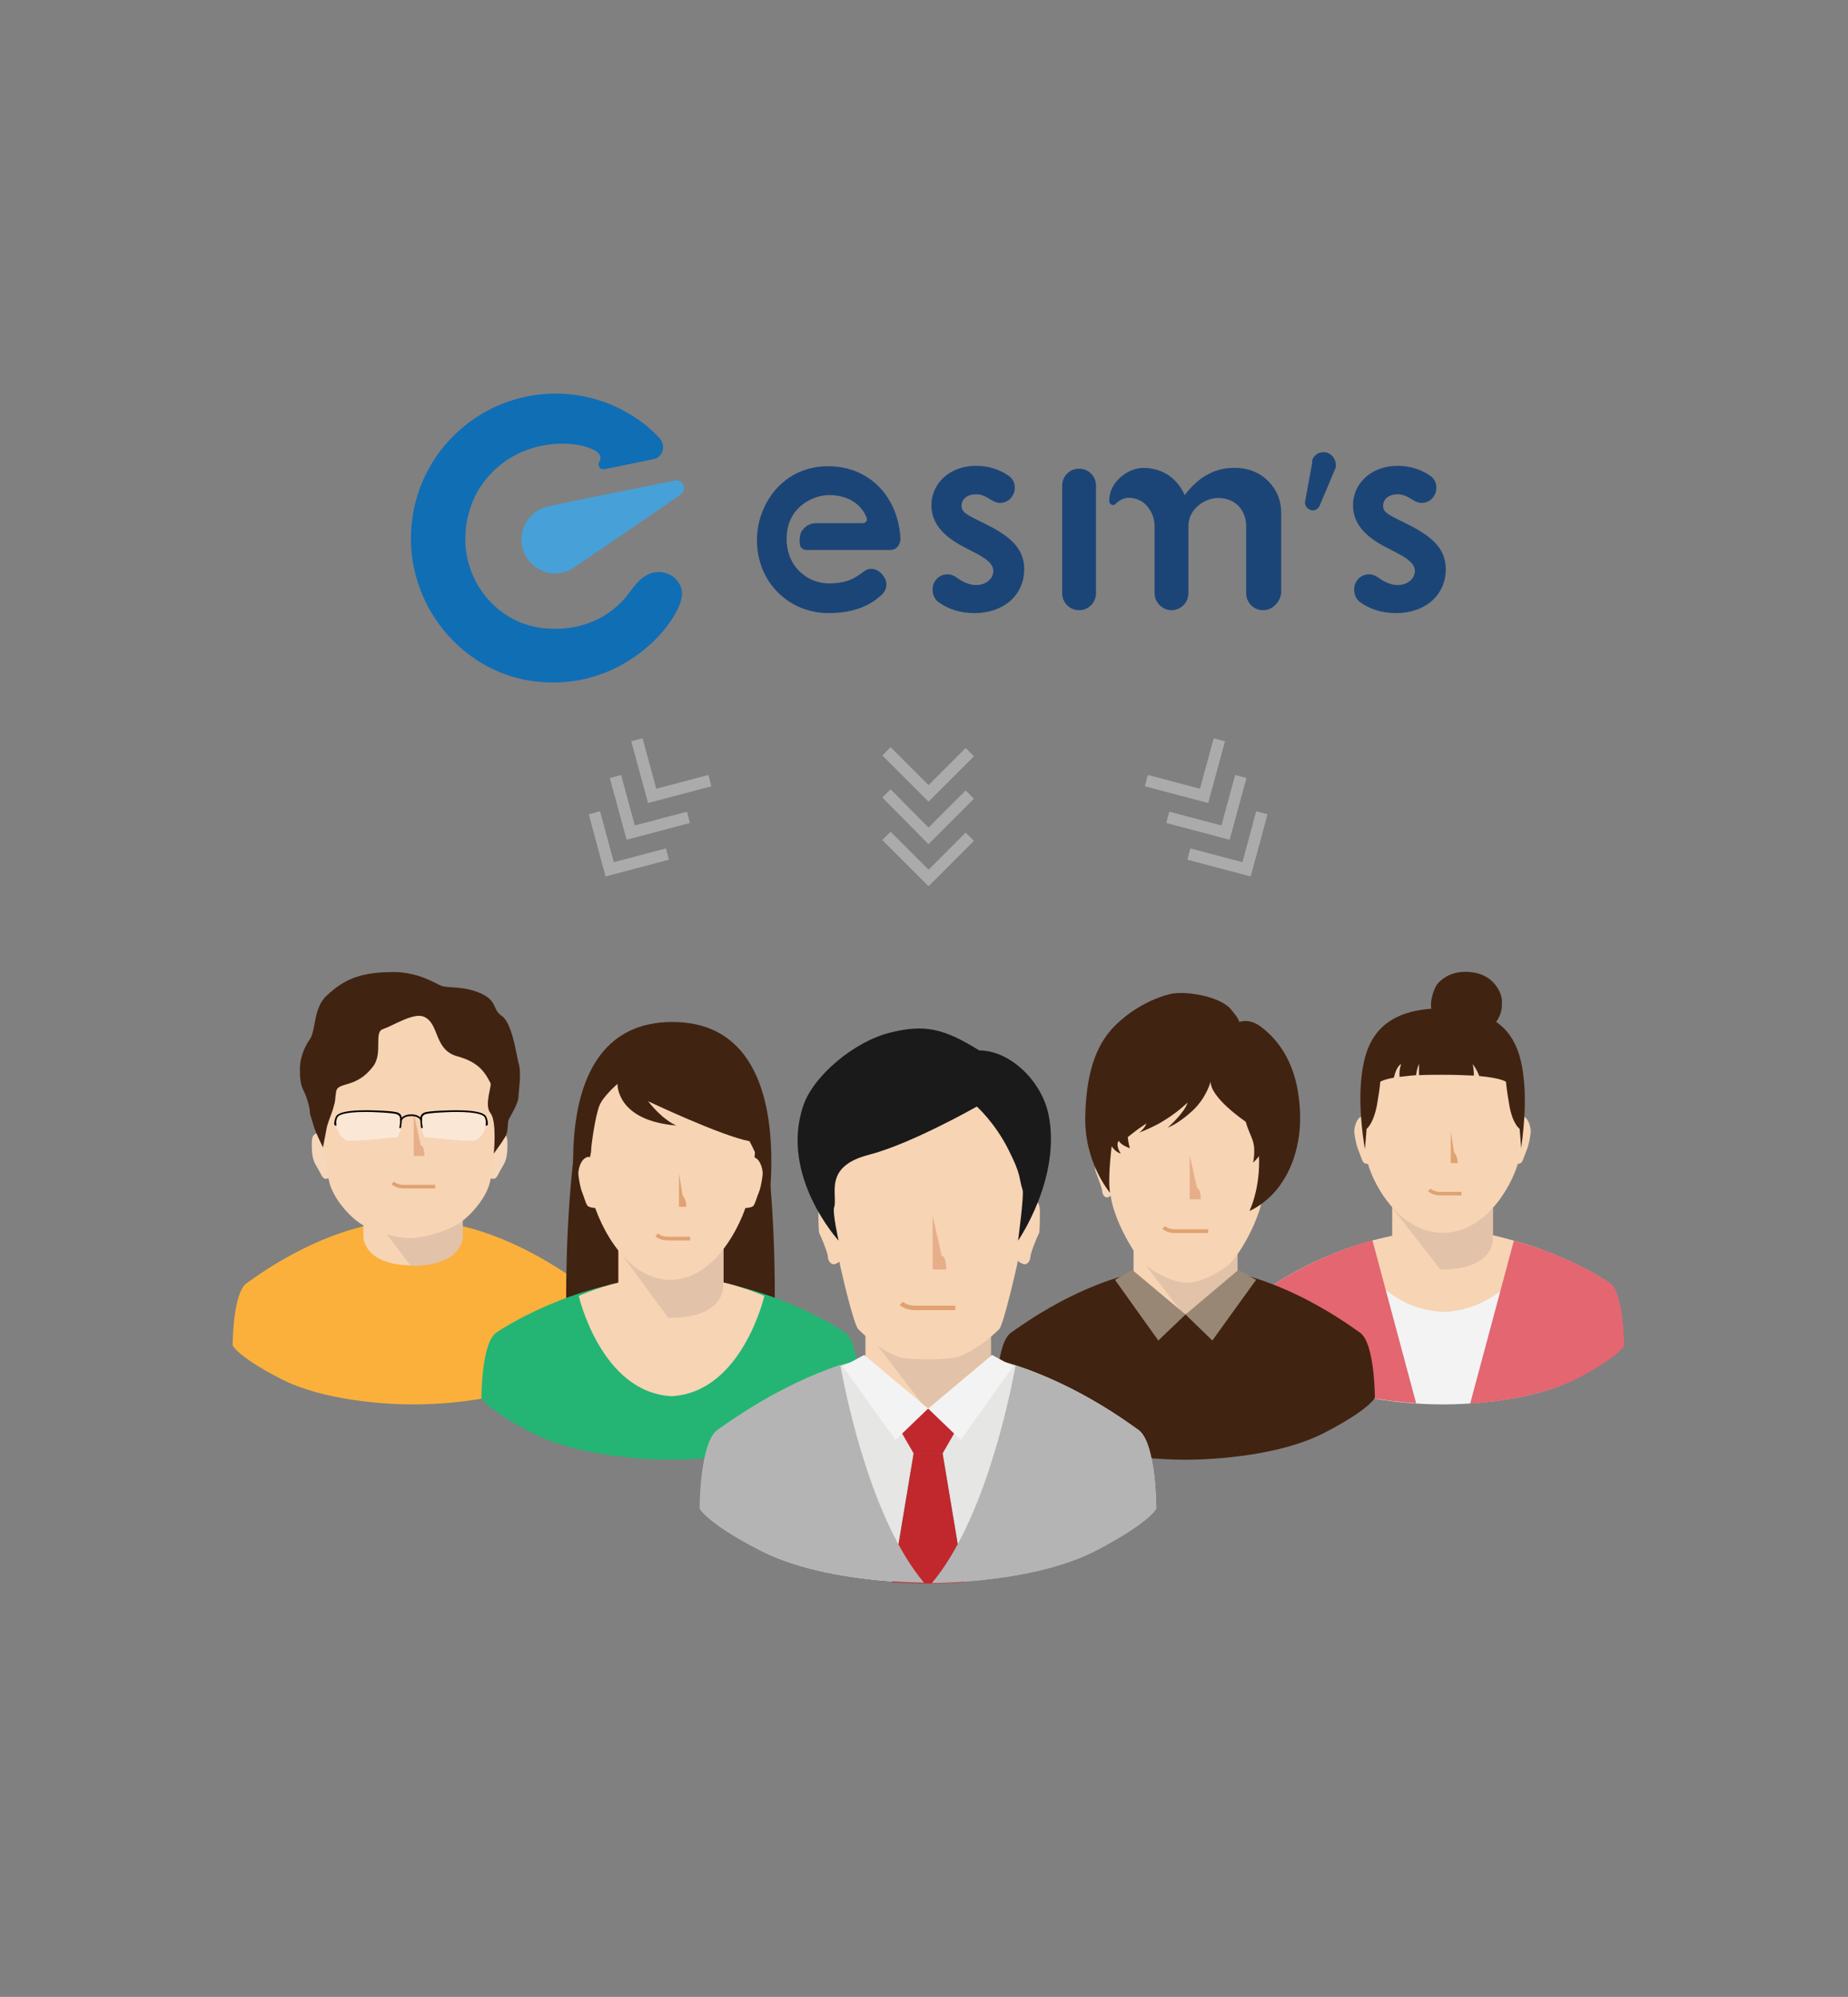 <?xml version="1.0" encoding="utf-8"?>
<!-- Generator: Adobe Illustrator 24.1.0, SVG Export Plug-In . SVG Version: 6.00 Build 0)  -->
<svg version="1.1" id="Layer_1" xmlns="http://www.w3.org/2000/svg" xmlns:xlink="http://www.w3.org/1999/xlink" x="0px" y="0px"
	 viewBox="0 0 448 484" style="enable-background:new 0 0 448 484;" xml:space="preserve">
<rect x="0" y="0" width="448" height="484" fill="#808080" stroke="none"/>
<style type="text/css">
	.st0{fill:#47A0D8;}
	.st1{fill:#106EB5;}
	.st2{fill:#1C4577;}
	.st3{fill:none;stroke:#ABABAB;stroke-width:2.835;stroke-miterlimit:10;}
	.st4{fill:#F3F3F3;}
	.st5{fill:#F7D4B4;}
	.st6{fill:#E36670;}
	.st7{fill:#E2C2A8;}
	.st8{fill:#412312;}
	.st9{fill:#E0A271;}
	.st10{fill:none;stroke:#E0A271;stroke-width:0.86;stroke-miterlimit:10;}
	.st11{fill:#FBB03C;}
	.st12{fill:#F6D7BA;}
	.st13{fill:#E6AF89;}
	.st14{opacity:0.45;fill:#FFFFFF;}
	.st15{fill:#010101;}
	.st16{fill:#998776;}
	.st17{fill:none;stroke:#E0A271;stroke-width:0.9;stroke-miterlimit:10;}
	.st18{fill:#24B574;}
	.st19{fill:#E6E6E5;}
	.st20{fill:#C1282D;}
	.st21{fill:none;}
	.st22{fill:#B4B4B4;}
	.st23{fill:#1A1A1A;}
	.st24{fill:none;stroke:#E0A271;stroke-width:1.086;stroke-miterlimit:10;}
</style>
<g>
	<g>
		<g>
			<path class="st0" d="M132.5,122.8L132.5,122.8L132.5,122.8c-3.5,1-6.1,4.2-6.1,8c0,4.4,3.6,8.1,8,8.2c1.6,0,3.2-0.4,4.4-1.2l0,0
				l0,0c0.2-0.1,24.5-16.7,26.3-18c0.7-0.5,0.8-1.2,0.7-1.8c-0.1-1-1.1-1.8-2.3-1.5C161.3,116.9,132.7,122.7,132.5,122.8z"/>
			<path class="st1" d="M165.3,143.2c-0.4-2.2-1.9-3.4-2.9-3.9c-0.9-0.5-3.1-1.2-5.4,0c-1,0.5-2.2,1.3-4.1,3.9
				c-1.2,1.6-7.1,10.2-20.7,9.1c-11.5-0.9-20.5-11.6-19.3-23.9c0.3-3.2,1.4-7,3.3-10c3.2-5.1,9.2-10.1,18.3-10.8
				c2.8-0.2,5.7,0.1,7.6,0.7c1.2,0.4,2.2,0.9,2.6,1.2c0.4,0.3,0.7,0.7,0.8,1.1c0.1,0.4,0.1,0.9-0.2,1.3c0,0-0.2,0.3-0.2,0.7
				c0,0.3,0.2,0.8,0.6,1c0.2,0.1,0.6,0.2,0.9,0.1c0.5-0.1,4.6-0.9,5.5-1.1c0,0,0,0,0,0c3.2-0.7,6.3-1.3,6.3-1.3
				c1.1-0.2,1.8-1,2.1-1.7c0.4-0.8,0.4-2.2-0.5-3.3c-1.4-1.5-2.8-2.7-3.4-3.2c-4.7-3.7-10.7-6.7-18.1-7.5
				c-19.3-2.1-36.7,11.9-38.7,31.3c-2,19.1,12.1,36.8,31.2,38.4c14.4,1.2,24.4-6.3,29.1-11.6C160.8,153,165.9,147,165.3,143.2z"/>
		</g>
		<g>
			<path class="st2" d="M306.2,147.9c-2.3,0-4.1-1.9-4.1-4.1v-16.3c0-3.6-2.4-6.8-6.8-6.8c-3.3,0-7.2,2.7-7.2,6.8l0,4.1v12.2
				c0,2.3-1.9,4.1-4.1,4.1s-4.1-1.9-4.1-4.1v-12.2c0-1.7,0-2.9,0-4.1c0-2.7-1.5-4.7-2.6-5.6c-0.9-0.7-2-1.1-2.9-1.2
				c-2.1-0.3-3.3,0.9-3.6,1.1c0,0-0.2,0.2-0.3,0.3c-0.2,0.2-0.4,0.3-0.6,0.3c-0.5,0-1-0.3-1-1c0-2.8,1.6-5.2,4.2-6.8
				c1.7-1,3.3-1.2,4-1.2c5.4,0,8.6,3.2,10.1,6.6c5-6.7,10.5-6.6,12.3-6.6c4.2,0,7.1,2.1,8.5,3.8c0.8,1,2.6,3.1,2.6,7.3v19.2
				C310.3,146,308.5,147.9,306.2,147.9z"/>
			<path class="st2" d="M261.6,147.9c-2.3,0-4.1-1.9-4.1-4.1v-26.1c0-2.3,1.8-4.1,4.1-4.1c2.3,0,4.1,1.8,4.1,4.1l0,26.1
				C265.7,146,263.9,147.9,261.6,147.9z"/>
			<path class="st2" d="M321.7,109.7c-0.7-0.2-1.5-0.1-2.2,0.2c-0.7,0.4-1.2,1-1.4,1.7c0,0.1,0,0.1,0,0.2l0,0.3c0,0,0,0.1,0,0.1
				l-1.7,9.3c-0.2,0.9,0.4,1.8,1.3,2.1c0.2,0.1,0.3,0.1,0.5,0.1c0.7,0,1.4-0.4,1.7-1.1l3.8-9c0-0.1,0.1-0.2,0.1-0.3
				C324.1,111.8,323.2,110.2,321.7,109.7z M318.2,112.3L318.2,112.3L318.2,112.3L318.2,112.3z"/>
			<path class="st2" d="M236.2,148.6c-3.3,0-6.2-0.9-8.6-2.6c-0.9-0.6-1.4-1.6-1.5-2.7c-0.1-1.1,0.2-2.1,0.9-2.9
				c0.7-0.8,1.7-1.2,2.7-1.2c0.8,0,1.5,0.3,2.1,0.7c1.6,1.2,3.3,1.9,4.8,1.9c2.5,0,4.2-1.6,4.2-3.4c0-1.7-1.6-2.9-4-4.2l-2.9-1.5
				c-5.5-2.8-8.1-6.1-8.1-10.2c0-5.5,4.6-9.6,10.8-9.6c2.9,0,5.6,0.8,7.9,2.4c0.9,0.6,1.4,1.5,1.5,2.6c0.1,1.1-0.3,2.1-1,2.9
				c-0.7,0.7-1.6,1.1-2.6,1.1c-0.7,0-1.3-0.3-1.9-0.6c-1.3-0.8-2.4-1.5-3.8-1.5c-2.4,0-3.6,1.3-3.6,2.8c0,1.5,1.3,2.1,3.2,3.1
				l3.4,1.7c6.2,3.2,8.6,6.2,8.6,10.7C248.2,144.3,243.3,148.6,236.2,148.6z"/>
			<path class="st2" d="M338.4,148.6c-3.3,0-6.2-0.9-8.6-2.6c-0.9-0.6-1.4-1.6-1.5-2.7c-0.1-1.1,0.2-2.1,0.9-2.9
				c0.7-0.8,1.7-1.2,2.7-1.2c0.8,0,1.5,0.3,2.1,0.7c1.6,1.2,3.3,1.9,4.8,1.9c2.5,0,4.2-1.6,4.2-3.4c0-1.7-1.6-2.9-4-4.2l-2.9-1.5
				c-5.5-2.8-8.1-6.1-8.1-10.2c0-5.5,4.6-9.6,10.8-9.6c2.9,0,5.6,0.8,7.9,2.4c0.9,0.6,1.4,1.5,1.5,2.6c0.1,1.1-0.3,2.1-1,2.9
				c-0.7,0.7-1.6,1.1-2.6,1.1c-0.7,0-1.3-0.3-1.9-0.6c-1.3-0.8-2.4-1.5-3.8-1.5c-2.4,0-3.6,1.3-3.6,2.8c0,1.5,1.3,2.1,3.2,3.1
				l3.4,1.7c6.2,3.2,8.6,6.2,8.6,10.7C350.4,144.3,345.5,148.6,338.4,148.6z"/>
			<g>
				<path class="st2" d="M200.8,113c-11.2,0-17.3,9.4-17.3,17.9c0,10.2,7.7,17.7,17.4,17.7c8.4,0,11.8-3.6,12.7-4.3
					c1.4-1.2,1.7-3,0.7-4.5c-1.3-2-3.3-2.4-4.7-1.4c-0.9,0.6-1.5,1.1-2.4,1.6c-1.4,0.8-3.3,1.4-6.3,1.4c-4.9,0-10.2-3.8-10.2-10.8
					c0-7.7,6.4-10.6,10.3-10.6c4.8,0,7.9,2.4,9.1,5.5c0.2,0.6-0.1,1.2-0.9,1.3c-2,0-8.5,0-11.3,0c-1.4,0-2.5,0.6-3.2,1.5
					c-0.5,0.6-0.7,1.1-0.7,1.4c-0.2,0.7-0.2,1.6-0.1,2.2c0.1,1,0.9,1.4,1.7,1.4c0.8,0,2.1,0,3.3,0c5.9,0,16.9,0,16.9,0
					c1.9,0,2.5-1.8,2.5-2.7C217.8,120.6,210.9,113,200.8,113z"/>
			</g>
		</g>
	</g>
	<g>
		<g>
			<polyline class="st3" points="235.1,182.3 225.1,192.3 214.9,182.1 			"/>
			<polyline class="st3" points="235.1,192.6 225.1,202.6 214.9,192.3 			"/>
			<polyline class="st3" points="235.1,202.8 225.1,212.8 214.9,202.6 			"/>
		</g>
		<g>
			<polyline class="st3" points="295.6,179.3 291.9,192.9 277.9,189.2 			"/>
			<polyline class="st3" points="300.8,188.2 297.1,201.8 283.1,198.1 			"/>
			<polyline class="st3" points="305.9,197 302.2,210.7 288.2,207 			"/>
		</g>
		<g>
			<polyline class="st3" points="154.4,179.3 158.1,192.9 172.1,189.2 			"/>
			<polyline class="st3" points="149.2,188.2 152.9,201.8 166.9,198.1 			"/>
			<polyline class="st3" points="144.1,197 147.8,210.7 161.8,207 			"/>
		</g>
	</g>
	<g>
		<g>
			<path class="st4" d="M390.2,311c-3.4-2.4-20.8-12.7-40.4-12.7c-19.6,0-37,10.3-40.4,12.7c-3.4,2.4-3.4,15.1-3.4,15.1
				s1.2,2.7,11.5,8c10.3,5.4,25.6,6.3,32.3,6.3s22.1-0.9,32.3-6.3c10.3-5.4,11.5-8,11.5-8S393.6,313.4,390.2,311z"/>
			<path class="st5" d="M360.3,299.1c-6-0.9-14.6-0.9-20.6,0c-4.9,0.7-11.2,3.4-11.2,3.4s5.2,14.6,21.5,15.5
				c16.3-0.9,21.5-15.5,21.5-15.5S365.2,299.8,360.3,299.1z"/>
			<g>
				<path class="st6" d="M309.4,311c-3.4,2.4-3.4,15.1-3.4,15.1s1.2,2.7,11.5,8c7.7,4,18.2,5.5,25.8,6l-10.6-39.5
					C320.9,303.9,311.8,309.3,309.4,311z"/>
				<path class="st6" d="M390.3,311c-2.4-1.7-11.4-7.1-23.3-10.3l-10.6,39.5c7.6-0.5,18.1-2.1,25.8-6c10.3-5.4,11.5-8,11.5-8
					S393.7,313.4,390.3,311z"/>
			</g>
			<g>
				<g>
					<path class="st5" d="M337.5,300.7c0,0,0,6.9,12.2,6.9c12.2,0,12.2-6.9,12.2-6.9v-14.5h-24.4V300.7z"/>
				</g>
			</g>
			<g>
				<path class="st7" d="M361.9,300.7v-13l-24.4,5l11.7,15c0.2,0,0.3,0,0.5,0C361.9,307.6,361.9,300.7,361.9,300.7z"/>
			</g>
			<path class="st5" d="M363.1,251.2c-8-4.9-18.7-4.9-26.7,0c-9.4,5.8-6.1,24.4-5,29.9c0.8,4.5,7.2,17.7,18.4,17.7
				c11.2,0,17.5-13.2,18.4-17.7C369.1,275.6,372.5,257,363.1,251.2z"/>
			<g>
				<path class="st5" d="M333.2,282.2c0,0-2.3,0.1-2.7-0.5s-0.8-2-1.3-3.2c-0.5-1.2-0.9-3.8-0.9-4.3s0.3-2.6,1.4-3.4
					c1.2-0.9,1.6,0,1.6,0L333.2,282.2z"/>
				<path class="st5" d="M366.2,282.2c0,0,2.3,0.1,2.7-0.5c0.4-0.6,0.8-2,1.3-3.2c0.5-1.2,0.9-3.8,0.9-4.3s-0.3-2.6-1.4-3.4
					c-1.2-0.9-1.6,0-1.6,0L366.2,282.2z"/>
			</g>
			<g>
				<path class="st8" d="M369.4,261.6c-0.8-8-3.6-17.2-19.7-17.2c-16.1,0-18.9,9.1-19.7,17.2c-0.8,8,0.9,16.9,0.9,16.9l0.4-4.9
					c0,0,1.6-1.1,2.5-5.7c0.8-4.6,0.8-5.7,0.8-5.7s0.6-0.5,3.3-1c0.7-3,1.8-3.3,1.8-3.3c-0.4,0.9-0.5,2.1-0.4,3.1
					c1.1-0.1,2.4-0.3,4-0.4c0.2-1.8,0.7-2.7,0.7-2.7v2.7c1.6-0.1,3.5-0.1,5.8-0.1c3,0,5.5,0.1,7.5,0.2c0-1-0.1-2.1-0.3-2.8
					c0,0,1,1.2,1.6,2.9c5.4,0.5,6.5,1.4,6.5,1.4s0,1.1,0.8,5.7c0.8,4.6,2.5,5.7,2.5,5.7l0.4,4.9
					C368.6,278.5,370.3,269.6,369.4,261.6z"/>
			</g>
			<path class="st8" d="M347.8,247.8c0,0-0.9-2.6-0.9-4.3s0.9-4.3,1.7-5.2c0.9-0.9,3.4-3.4,8.6-2.6s6.9,5.2,6.9,6.9s0,2.6-0.9,4.3
				c-0.9,1.7-3.4,3.4-3.4,3.4L347.8,247.8z"/>
			<path class="st9" d="M351.7,274.2v7.7h1.7c0,0,0-1.7-0.9-2.6L351.7,274.2z"/>
			<path class="st10" d="M346.5,288.4c0,0,0.9,0.9,2.6,0.9s5.2,0,5.2,0"/>
		</g>
		<g>
			<path class="st11" d="M140.6,311c-3.4-2.4-20.8-15.3-40.4-15.3c-19.6,0-37,12.9-40.4,15.3c-3.4,2.4-3.4,15.1-3.4,15.1
				s1.2,2.7,11.5,8c10.3,5.4,25.6,6.3,32.3,6.3s22.1-0.9,32.3-6.3c10.3-5.4,11.5-8,11.5-8S144,313.4,140.6,311z"/>
			<g>
				<g>
					<g>
						<path class="st5" d="M88.1,299.8c0,0,0,6.9,12,6.9c12,0,12-6.9,12-6.9v-14.5H88.1V299.8z"/>
					</g>
				</g>
				<g>
					<path class="st7" d="M112.2,299.8v-13l-24.1,5l11.5,15c0.2,0,0.3,0,0.5,0C112.2,306.7,112.2,299.8,112.2,299.8z"/>
				</g>
			</g>
			<path class="st12" d="M117.7,284.9c0,0,0.8,0.6,1.7,0.8c0.8,0.2,1.2-0.7,1.5-1.3c0.8-1.6,1.6-2.4,1.9-4.1
				c0.3-1.7,0.2-3.2,0.2-3.7s-0.2-1.1-0.2-1.1s-0.4-0.8-1.1-0.8s-2.7,0-2.7,0L117.7,284.9z"/>
			<path class="st12" d="M80.9,284.9c0,0-0.8,0.6-1.7,0.8c-0.8,0.2-1.2-0.7-1.5-1.3c-0.8-1.6-1.6-2.4-1.9-4.1
				c-0.3-1.7-0.2-3.2-0.2-3.7s0.2-1.1,0.2-1.1s0.4-0.8,1.1-0.8c0.6,0,2.7,0,2.7,0L80.9,284.9z"/>
			<path class="st5" d="M99.4,243c-20.1,0-21.7,18.2-21.7,24.8c0,0,1,14.7,2.2,19s5.6,8.9,8.4,10.3c2.8,1.4,7.8,3,11,3s8.2-1.5,11-3
				c2.8-1.4,7.3-6.1,8.4-10.3c1.2-4.2,2.2-19,2.2-19C121.1,256.4,119.5,243,99.4,243z"/>
			<path class="st8" d="M122.5,275.5c0.8-1.4,0.5-3.4,0.8-4.1c0.3-0.7,2.4-3.9,2.4-5.7c0-1.2,0.8-5.7,0-8.1
				c-0.4-1.1-1.4-9.6-4.1-11.4c-2.4-1.6-0.8-3.8-5.7-5.7c-4.1-1.6-7.2-0.9-9-1.6c-1.6-0.7-5.7-3.3-11.4-3.3c-8.1,0-12,1.7-16.3,5.7
				c-3.3,3-2.6,8.6-4.1,10.6c-1.6,2.3-2.4,4.9-2.4,7.3c0,4.5,0.8,4.5,1.6,6.8c0.4,1.2,0.8,2.6,0.8,3.4c0,0.8,0.6,2.1,1,3.7
				c0.5,1.6,2.2,5,2.2,5s0.6-3.1,0.8-4.2c0.2-1.5,1-3.1,1.6-5c0.8-2.7,0.4-2,0.8-4.4c0.5-2.4,4.9-0.6,9-6.1c2.4-3.3,0-8.3,2.4-9
				c2.4-0.8,7.3-4,9.8-3c3.9,1.6,2.4,8,8.1,9.6c4.7,1.3,6.5,3.3,8.1,6.5c0.4,0.7-1.6,5.3,0,7.3c1.6,2,0.8,9.8,0.8,9.8
				S121.7,276.9,122.5,275.5z"/>
			<path class="st13" d="M100.3,269.9v10.3h2.6c0,0,0-2.6-0.9-2.6L100.3,269.9z"/>
			<path class="st10" d="M95.2,286.7c0,0,0.9,0.9,2.6,0.9s7.7,0,7.7,0"/>
			<g>
				<path class="st14" d="M102.9,269.8c-0.9,0.3-0.8,1.6-0.8,2.9s0.8,2.9,0.8,2.9s10.7,1.2,12.3,0.8c1.6-0.4,3.3-3.7,2.5-5.3
					c-0.6-1.2-0.4-0.8-1.2-1.2C114.8,269,105.4,269,102.9,269.8z"/>
				<path class="st15" d="M102.1,273.4c0,0-0.2-1.1-0.2-1.9c0-0.8,0-1.4,0.9-1.8c0.9-0.5,6.8-0.6,7.7-0.6c4.4,0,6.9,0.5,7.4,1.6
					c0.6,1.5,0.3,2.1,0.2,2.1h-0.4c0,0,0.3-0.9-0.2-2c-0.2-0.4-1.2-1.3-7-1.3c-1.4,0-6.7,0.2-7.5,0.6c-0.7,0.4-0.7,0.7-0.7,1.5
					c0,0.8,0.2,1.8,0.2,1.8L102.1,273.4z"/>
				<path class="st14" d="M96.4,269.8c0.9,0.3,0.8,1.6,0.8,2.9s-0.8,2.9-0.8,2.9s-10.7,1.2-12.3,0.8c-1.6-0.4-3.3-3.7-2.5-5.3
					c0.6-1.2,0.4-0.8,1.2-1.2C84.5,269,93.9,269,96.4,269.8z"/>
				<path class="st15" d="M97.2,273.4c0,0,0.2-1.1,0.2-1.9c0-0.8,0-1.4-0.9-1.8c-0.9-0.5-6.8-0.6-7.7-0.6c-4.4,0-6.9,0.5-7.4,1.6
					c-0.6,1.5-0.3,2.1-0.2,2.1h0.4c0,0-0.3-0.9,0.2-2c0.2-0.4,1.2-1.3,7-1.3c1.4,0,6.7,0.2,7.5,0.6c0.7,0.4,0.7,0.7,0.7,1.5
					c0,0.8-0.2,1.8-0.2,1.8L97.2,273.4z"/>
				<path class="st15" d="M97.4,271.6l-0.4-0.1c0-0.1,0.5-1.4,2.7-1.4c2.2,0,2.6,1.3,2.7,1.4l-0.4,0.1c0,0-0.4-1.1-2.3-1.1
					C97.8,270.5,97.4,271.5,97.4,271.6z"/>
			</g>
		</g>
		<g>
			<path class="st8" d="M329.7,323c-3.6-2.5-21.8-16-42.3-16c-20.5,0-38.7,13.5-42.3,16c-3.6,2.5-3.6,15.8-3.6,15.8
				s1.3,2.8,12.1,8.4s26.8,6.6,33.8,6.6c7.1,0,23.1-1,33.8-6.6c10.8-5.6,12.1-8.4,12.1-8.4S333.3,325.5,329.7,323z"/>
			<g>
				<g>
					<g>
						<path class="st5" d="M274.8,311.2c0,0,0,7.3,12.6,7.3c12.6,0,12.6-7.3,12.6-7.3v-15.2h-25.2V311.2z"/>
					</g>
				</g>
				<g>
					<path class="st7" d="M300,311.2v-13.6l-25.2,5.2l12,15.7c0.2,0,0.4,0,0.6,0C300,318.5,300,311.2,300,311.2z"/>
				</g>
			</g>
			<path class="st12" d="M270,289.2c0,0-0.7,0.8-1.5,1c-0.7,0.2-1.3-0.8-1.3-1.5c0-0.8-1.5-4.4-1.6-4.8c-0.2-0.4-0.2-3.8-0.2-4.4
				c0-0.6,0.2-1.3,0.2-1.3s0.4-1,0.9-1s1.6,0,1.6,0L270,289.2z"/>
			<path class="st5" d="M287.6,252.1c0,0-18.2,3.7-18.2,12.7c0,0-1.2,20.1,0,25.9c1.1,5.8,5.9,14.2,8.6,16.2c2.7,1.9,6.6,4,9.7,4
				c3.1,0,7-2,9.7-4c2.7-1.9,7.5-10.4,8.6-16.2c1.1-5.8,0-25.9,0-25.9C305.9,255.9,287.6,252.1,287.6,252.1z"/>
			<path class="st8" d="M293.5,262.1c0,0-1,4-4.5,7.2s-5.9,4-5.9,4s4.1-3.6,4.8-6.1c0,0-2.5,2.6-6.9,5.1c-2.6,1.4-4.8,2.2-4.8,2.2
				s1.4-1.1,1.7-2.2c0,0-1.7,1.1-3.1,2.2c-1.4,1.1-1.4,1.1-1.4,1.1s0.1,1.3,0.5,2.7c0,0-2.1-0.7-2.7-1.8c0,0-0.9,0.9,0.5,3.1
				c-1.4-0.4-2.2-1.8-2.2-1.8s-1,7.7-0.4,11.3c0,0-6.4-7.4-6-18.9c0.3-11.6,3.3-17.7,7.2-21.6c4.5-4.5,10-6.9,13.5-7.7
				s11.7,0.5,14.5,3.6c2.3,2.7,2.1,3.2,2.1,3.2s2.4-1,5.2,1.1c2.4,1.8,7,5.9,8.8,14.4c2.8,14.1-2.7,22-3.7,23.5
				c-3.3,5-7.8,6.8-7.8,6.8s2.7-5.4,2.3-13.5c0.4,0-1.4,1.8-1.4,1.8c0.9-5.4-0.7-5.9-1.8-9.9C301.9,271.8,293.3,266,293.5,262.1z"/>
			<g>
				<polygon class="st16" points="274.5,307.8 270.3,310.2 280.8,324.9 287.4,318.6 				"/>
				<polygon class="st16" points="300.2,307.8 304.5,310.2 293.9,324.9 287.4,318.6 				"/>
			</g>
			<path class="st13" d="M288.4,279.9v10.8h2.7c0,0,0-2.7-0.9-2.7L288.4,279.9z"/>
			<path class="st17" d="M282.1,297.5c0,0,0.9,0.9,2.7,0.9c1.8,0,8.1,0,8.1,0"/>
		</g>
		<g>
			<path class="st8" d="M177.9,254.8c-9.2-6-21.5-6-30.7,0c-10.8,7-10.6,67.5-9.4,74.2c1,5.4,24.7,7.7,24.7,7.7s23.8-2.2,24.7-7.7
				C188.5,322.3,188.8,261.8,177.9,254.8z"/>
			<path class="st18" d="M204.9,323c-3.6-2.5-21.8-13.3-42.3-13.3c-20.5,0-38.7,10.8-42.3,13.3c-3.6,2.5-3.6,15.8-3.6,15.8
				s1.3,2.8,12.1,8.4s26.8,6.6,33.8,6.6c7.1,0,23.1-1,33.8-6.6c10.8-5.6,12.1-8.4,12.1-8.4S208.5,325.5,204.9,323z"/>
			<path class="st5" d="M173.6,310.5c-6.3-0.9-15.3-0.9-21.6,0c-5.2,0.7-11.7,3.6-11.7,3.6s5.4,23.4,22.5,24.3
				c17.1-0.9,22.5-24.3,22.5-24.3S178.8,311.3,173.6,310.5z"/>
			<g>
				<g>
					<path class="st5" d="M149.8,320.2c0,0,0,15.4,12.8,15.4c12.8,0,12.8-15.4,12.8-15.4V297h-25.5V320.2z"/>
				</g>
			</g>
			<g>
				<path class="st7" d="M175.3,312.1v-13.6l-25.5,4.3l12.2,16.6c0.2,0,0.4,0,0.6,0C175.3,319.4,175.3,312.1,175.3,312.1z"/>
			</g>
			<path class="st5" d="M176.5,253.6c-8.4-5.8-19.5-5.8-27.9,0c-9.9,6.9-6.3,29-5.3,35.6c0.9,5.3,7.5,21,19.2,21s18.3-15.7,19.2-21
				C182.9,282.6,186.4,260.5,176.5,253.6z"/>
			<path class="st8" d="M149.7,262.7c0,0-0.4,8.9,14.3,10.1c0,0-3-1-6.9-5.9c0,0,17.7,8.4,24.6,9.7c0,0,3.9,7.2,3.9,10.9
				c0,3.6,0,9.7,0,9.7s9.8-49.5-22.6-49.5S140.3,297,140.3,297l1-9.7c0,0,2-7.2,2-8.4c0-1.2,1-8.4,2-10.9
				C146.2,265.7,149.7,262.7,149.7,262.7z"/>
			<g>
				<path class="st5" d="M145.3,292.8c0,0-2.4,0.1-2.9-0.6s-0.8-2.1-1.3-3.3s-0.9-3.9-0.9-4.5c0-0.6,0.3-2.7,1.5-3.6
					c1.2-0.9,1.7,0,1.7,0L145.3,292.8z"/>
				<path class="st5" d="M179.8,292.8c0,0,2.4,0.1,2.9-0.6c0.4-0.6,0.8-2.1,1.3-3.3s0.9-3.9,0.9-4.5c0-0.6-0.3-2.7-1.5-3.6
					c-1.2-0.9-1.7,0-1.7,0L179.8,292.8z"/>
			</g>
			<path class="st9" d="M164.6,284.4v8.1h1.8c0,0,0-1.8-0.9-2.7L164.6,284.4z"/>
			<path class="st17" d="M159.2,299.3c0,0,0.9,0.9,2.7,0.9s5.4,0,5.4,0"/>
		</g>
		<g>
			<g>
				<path class="st19" d="M276,346.6c-4.3-3.1-26.3-19.3-51-19.3c-24.7,0-46.7,16.3-51,19.3c-4.3,3.1-4.3,19-4.3,19
					s1.5,3.4,14.5,10.1c9.6,5,22.5,6.9,32.1,7.6l5.2-31.2h7l5.2,31.2c9.6-0.7,22.6-2.6,32.1-7.6c13-6.8,14.5-10.1,14.5-10.1
					S280.3,349.7,276,346.6z"/>
				<path class="st20" d="M221.5,352.3l-5.2,31.2c3.4,0.2,6.5,0.3,8.7,0.3c2.3,0,5.3-0.1,8.7-0.3l-5.2-31.2H221.5z"/>
			</g>
			<polygon class="st20" points="228.5,341.4 225,341.4 221.5,341.4 217.4,345.2 221.5,352.3 225,352.3 228.5,352.3 232.6,345.2 			
				"/>
			<g>
				<path class="st21" d="M224,383.7c0.3,0.4,0.6,0.7,1,1.1c0.3-0.4,0.6-0.7,1-1.1c-0.3,0-0.7,0-1,0
					C224.7,383.7,224.3,383.7,224,383.7z"/>
				<path class="st22" d="M173.9,346.6c-4.3,3.1-4.3,19-4.3,19s1.5,3.4,14.5,10.1c12.5,6.5,30.9,7.8,39.9,7.9
					c-12.5-14.8-18.7-44-20.3-52.8C188.6,335.9,177,344.5,173.9,346.6z"/>
				<path class="st22" d="M276,346.6c-3-2.1-14.6-10.7-29.8-15.7c-1.6,8.8-7.8,38-20.3,52.8c8.9-0.1,27.3-1.4,39.9-7.9
					c13-6.8,14.5-10.1,14.5-10.1S280.3,349.7,276,346.6z"/>
			</g>
			<g>
				<g>
					<g>
						<path class="st5" d="M209.8,332.5c0,0,0,8.8,15.2,8.8c15.2,0,15.2-8.8,15.2-8.8v-18.3h-30.4V332.5z"/>
					</g>
				</g>
				<g>
					<path class="st7" d="M240.2,332.5V316l-30.4,6.3l14.5,18.9c0.2,0,0.4,0,0.7,0C240.2,341.3,240.2,332.5,240.2,332.5z"/>
				</g>
			</g>
			<path class="st5" d="M246.4,305.3c0,0,0.9,0.9,1.8,1.1c0.9,0.2,1.6-0.9,1.6-1.8c0-0.9,1.8-5.3,2.1-5.7c0.2-0.5,0.2-4.6,0.2-5.3
				s-0.2-1.6-0.2-1.6s-0.5-1.1-1.1-1.1s-2.1,0-2.1,0L246.4,305.3z"/>
			<path class="st5" d="M204.1,305.3c0,0-0.9,0.9-1.8,1.1c-0.9,0.2-1.6-0.9-1.6-1.8c0-0.9-1.8-5.3-2.1-5.7c-0.2-0.5-0.2-4.6-0.2-5.3
				s0.2-1.6,0.2-1.6s0.5-1.1,1.1-1.1c0.7,0,2.1,0,2.1,0L204.1,305.3z"/>
			<g>
				<g>
					<path class="st5" d="M241.5,264.9c-18.1-12.6-14.6-12.6-32.7,0c-11.5,8-5.2,41.5-5.2,41.5s3.2,14.5,4.5,15.8
						c0.5,0.4,4.5,4.8,9.8,6.7c2.3,0.8,12.4,0.8,14.8-0.2c5.1-2,9.1-6.2,9.5-6.5c1.1-1,4.4-15.8,4.4-15.8S253,272.9,241.5,264.9z"/>
				</g>
			</g>
			<path class="st23" d="M254.2,270.2c-1.6-8-9.2-15.6-16.8-15.6c-8.7-5.4-13.3-6.4-21.7-4.3c-8.7,2.2-18.6,10.5-21,17.8
				c-5.7,17,8.6,32.6,8.6,32.6s-1.5-6.7-1.1-8c1-3.1-2.8-9.9,8.4-12.8c10.2-2.6,26.2-11.7,26.2-11.7s4.3,3.8,7.6,10.3
				c3.3,6.5,2.5,6.8,3.5,9.9c0.4,1.2-1.1,12.3-1.1,12.3S257.3,285.6,254.2,270.2z"/>
			<polygon class="st4" points="209.5,328.4 204.3,331.2 217.1,349 225,341.4 			"/>
			<polygon class="st4" points="240.5,328.4 245.6,331.2 232.9,349 225,341.4 			"/>
			<path class="st13" d="M226.1,294.7v13h3.3c0,0,0-3.3-1.1-3.3L226.1,294.7z"/>
			<path class="st24" d="M218.5,315.9c0,0,1.1,1.1,3.3,1.1s9.8,0,9.8,0"/>
		</g>
	</g>
</g>
</svg>
